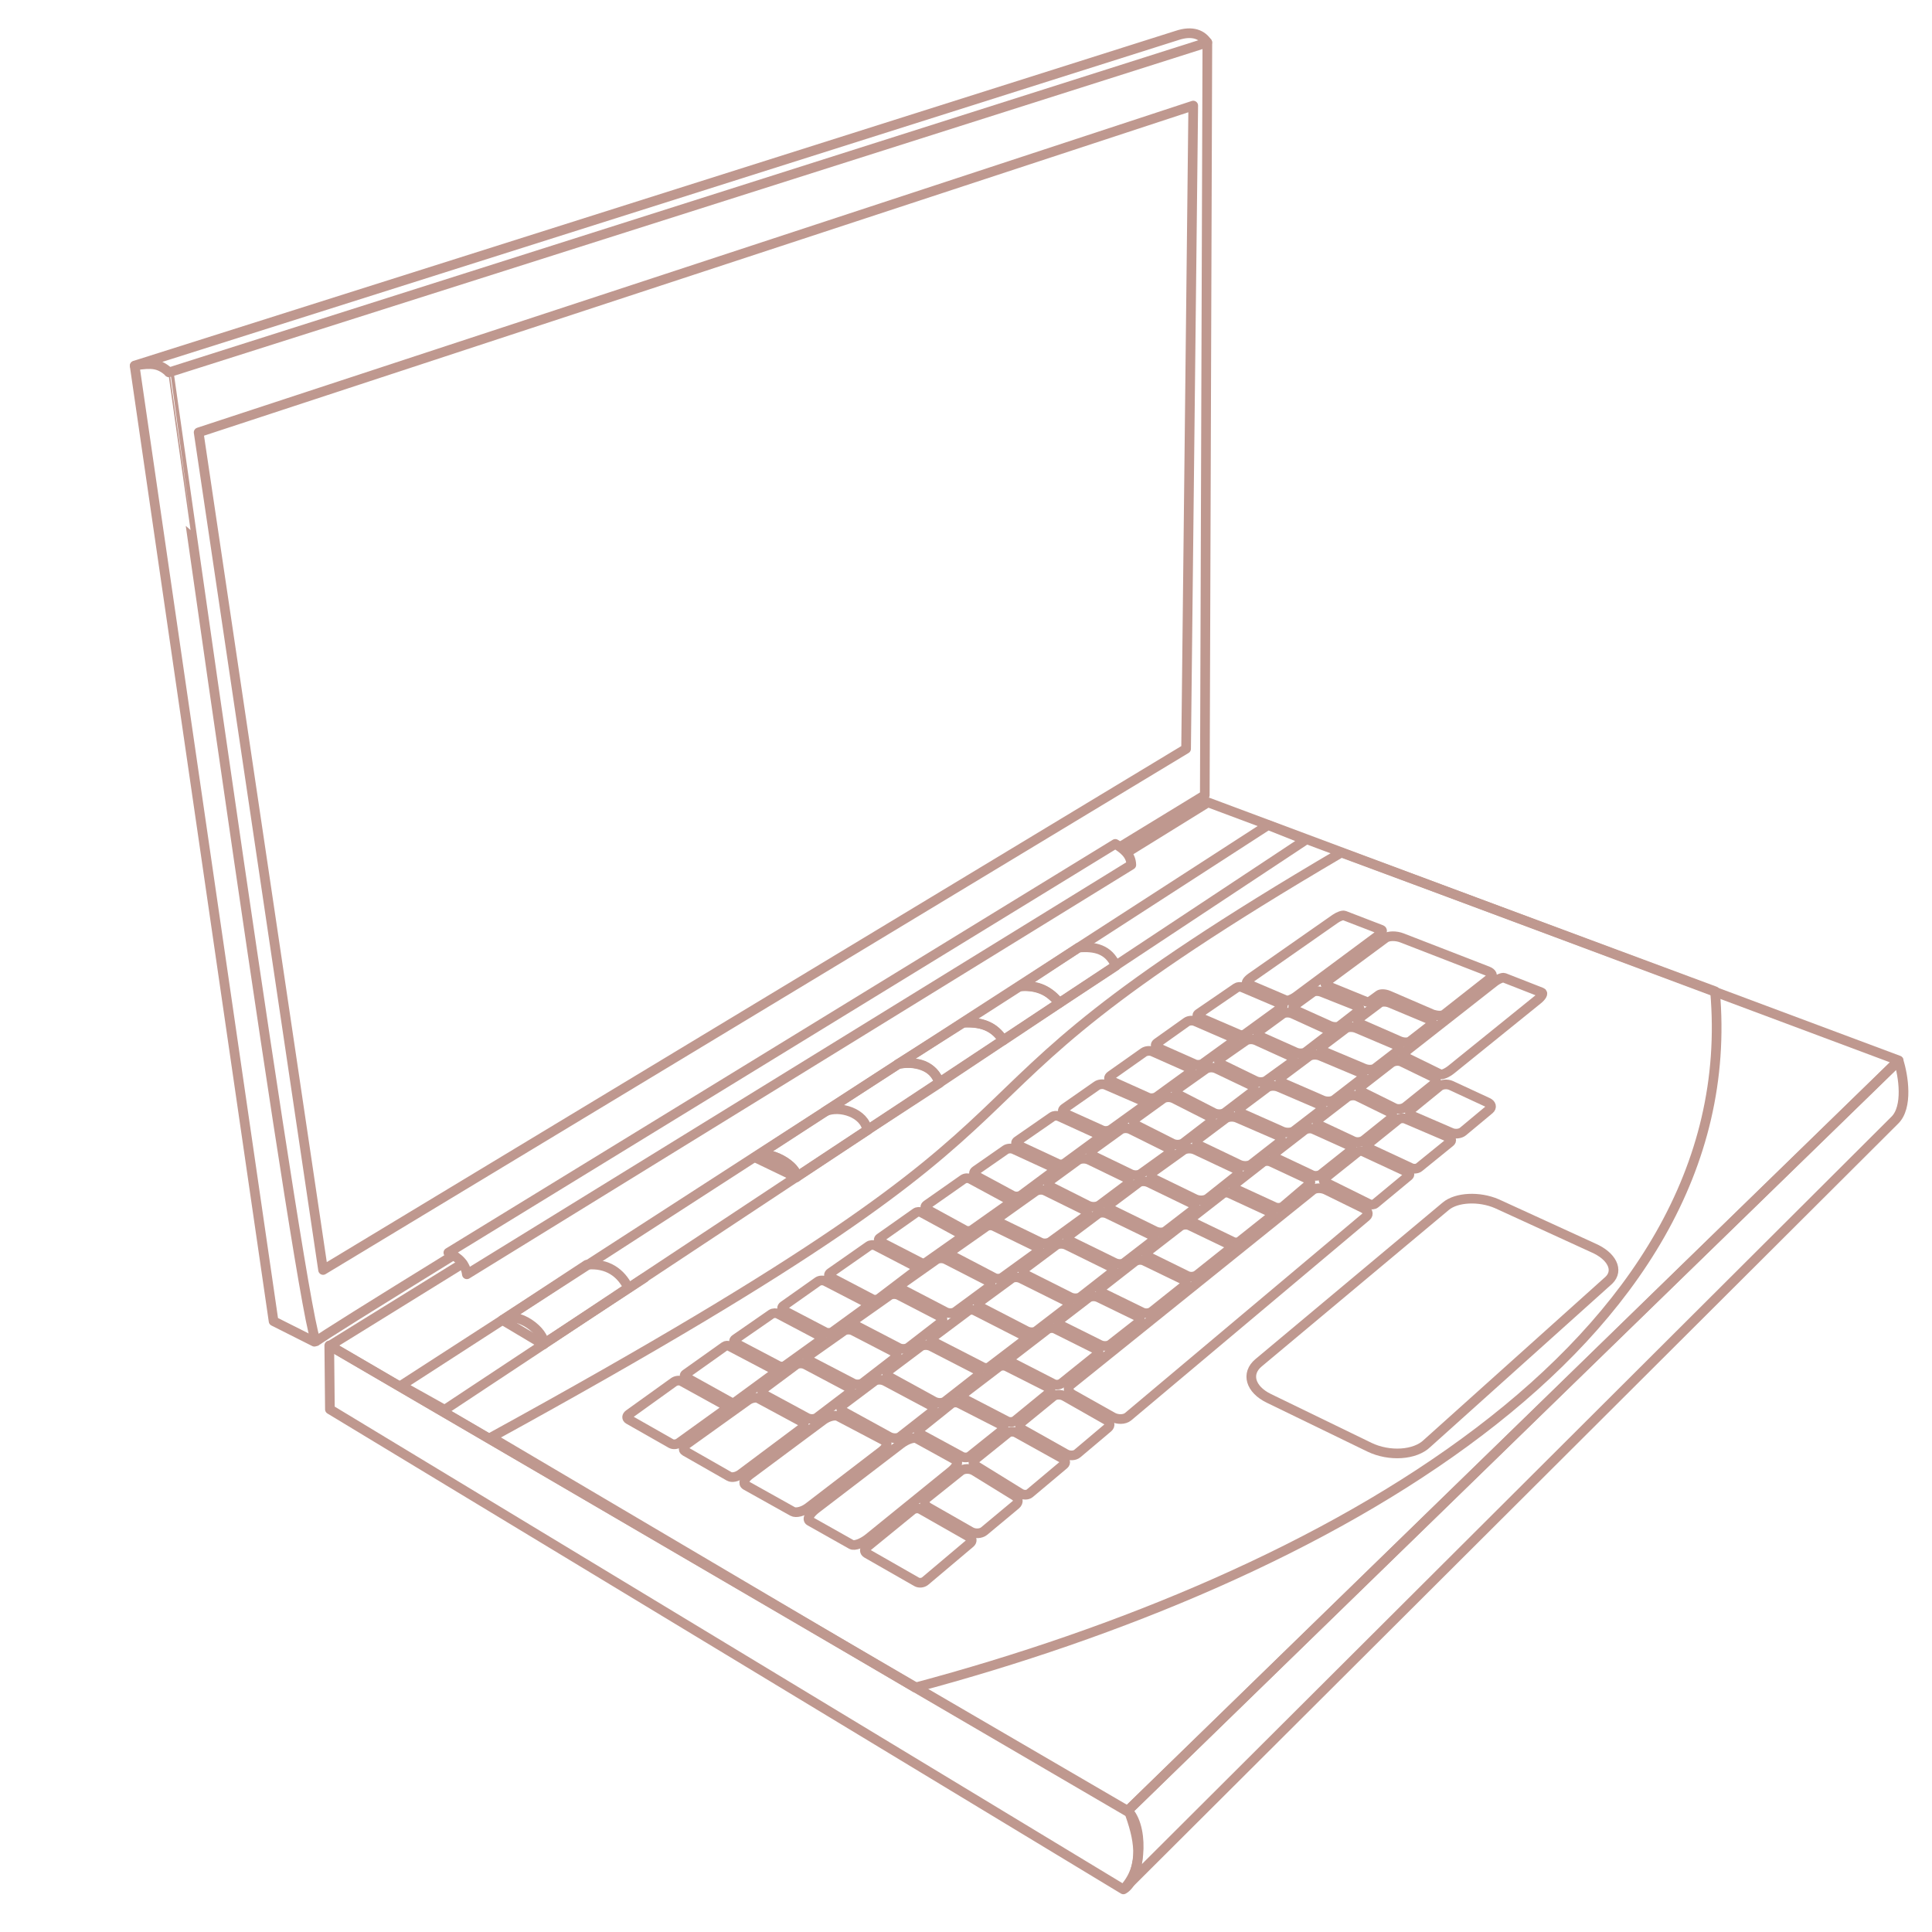 <?xml version="1.0" encoding="UTF-8" standalone="no"?>
<!-- Created with Inkscape (http://www.inkscape.org/) -->
<svg
    xmlns:inkscape="http://www.inkscape.org/namespaces/inkscape"
    xmlns:rdf="http://www.w3.org/1999/02/22-rdf-syntax-ns#"
    xmlns="http://www.w3.org/2000/svg"
    xmlns:cc="http://web.resource.org/cc/"
    xmlns:dc="http://purl.org/dc/elements/1.1/"
    xmlns:sodipodi="http://sodipodi.sourceforge.net/DTD/sodipodi-0.dtd"
    xmlns:svg="http://www.w3.org/2000/svg"
    xmlns:ns1="http://sozi.baierouge.fr"
    xmlns:xlink="http://www.w3.org/1999/xlink"
    id="svg2"
    sodipodi:docname="laptop-lineart.svg"
    inkscape:export-filename="C:\Documents and Settings\Mete  İslam\Desktop\MyLaptop.png"
    viewBox="0 0 400 400"
    sodipodi:version="0.32"
    inkscape:export-xdpi="98"
    version="1.0"
    inkscape:output_extension="org.inkscape.output.svg.inkscape"
    inkscape:export-ydpi="98"
    inkscape:version="0.45+devel"
    sodipodi:docbase="C:\Documents and Settings\Mete  İslam\Desktop"
  >
  <sodipodi:namedview
      id="base"
      inkscape:zoom="1.1575"
      height="400px"
      borderopacity="0.5"
      inkscape:current-layer="layer1"
      inkscape:cx="200"
      inkscape:cy="200"
      width="400px"
      inkscape:guide-bbox="true"
      showguides="true"
      bordercolor="#bf988f"
      inkscape:window-x="0"
      guidetolerance="10"
      objecttolerance="10"
      inkscape:window-y="0"
      inkscape:window-width="829"
      inkscape:pageopacity="0.0"
      inkscape:pageshadow="3"
      pagecolor="#ffffff"
      gridtolerance="10000"
      inkscape:document-units="px"
      inkscape:window-height="690"
  />
  <g
      id="layer1"
      inkscape:label="Layer 1"
      inkscape:groupmode="layer"
    >
    <path
        id="path2172"
        sodipodi:nodetypes="cccccc"
        style="stroke-width:2;;stroke-linejoin:round;stroke:#bf988f;stroke-linecap:round;fill:none"
        d="m95.759 261.61l-27.451 16.99 165.04 96.41 159.75-155.46-143-53.43-16.74 10.36"
    />
    <path
        id="path16273"
        sodipodi:nodetypes="cccccc"
        style="stroke-width:2;stroke-linejoin:round;stroke:#bf988f;stroke-linecap:round;fill:none"
        d="m277.7 176.51c-100.4 58.92-38.1 45.44-175.99 121.07l87.77 51.81c84.23-22.48 172.04-70.85 165.6-144.16l-59.51-22.11-17.87-6.61z"
    />
    <path
        id="path2174"
        sodipodi:nodetypes="ccccc"
        style="stroke-width:2;stroke-linejoin:round;stroke:#bf988f;stroke-linecap:round;fill:none"
        d="m68.172 278.57l0.131 13.22 164.28 99.39c3.25-1.75 4.65-12.08 1.05-16.18l-165.46-96.43z"
    />
    <path
        id="path2176"
        sodipodi:nodetypes="ccccc"
        style="stroke-width:2;stroke-linejoin:round;stroke:#bf988f;stroke-linecap:round;fill:none"
        d="m393.08 219.63c0.98 3.03 2.03 9.63-0.84 12.35l-159.4 158.94c4.22-4.83 2.92-10.44 0.79-16.18l159.45-155.11z"
    />
    <path
        id="path2178"
        sodipodi:nodetypes="ccccss"
        style="stroke-width:2;stroke-linejoin:round;stroke:#bf988f;stroke-linecap:round;fill:none"
        d="m232.03 175.26c10.77-6.57 17.41-10.63 17.41-10.63l0.53-155.84-215 68.309c0.004 0 28.459 202.73 30.567 200.57 0.513-0.53 11.687-7.5 28.297-17.75"
    />
    <path
        id="path2182"
        style="stroke-width:2;stroke-linejoin:round;stroke:#bf988f;stroke-linecap:round;fill:none"
        d="m34.858 76.922c-1.933-1.607-3.325-1.836-6.96-1.237l215.73-68.324c3.37-1.146 5.31-0.092 6.31 1.434"
        inkscape:export-ydpi="98"
        sodipodi:nodetypes="cccc"
        inkscape:export-xdpi="98"
    />
    <path
        id="path3155"
        sodipodi:nodetypes="ccccc"
        style="stroke-width:2;stroke-linejoin:round;stroke:#bf988f;stroke-linecap:round;fill:none"
        d="m41.128 89.516l205.92-67.659-1.48 133.18-178.68 107.9-25.762-173.42z"
    />
    <path
        id="path4130"
        sodipodi:nodetypes="ccccc"
        style="stroke-width:2;stroke-linejoin:round;stroke:#bf988f;stroke-linecap:round;fill:none"
        d="m270.3 173.9l-178.24 117.98-8.996-5.03 179.48-116.03 7.76 3.08z"
    />
    <path
        id="path5126"
        sodipodi:nodetypes="ccc"
        style="stroke-width:2;stroke-linejoin:round;stroke:#bf988f;stroke-linecap:round;fill:none"
        d="m113.88 277.35l19.54-12.78-19.54 12.78z"
    />
    <path
        id="rect2179"
        sodipodi:nodetypes="cccccccccc"
        style="stroke-width:2;stroke-linejoin:round;stroke:#bf988f;stroke-linecap:round;fill:none"
        d="m260.56 282.16l38.78-32.43c2.23-1.86 6.91-2.09 10.55-0.52 0 0 19.96 9.14 19.96 9.14 3.87 1.67 5.35 4.65 3.27 6.69l-37.64 33.79c-2.48 2.44-7.84 2.79-11.97 0.79l-20.8-10.1c-3.85-1.87-4.79-5.15-2.15-7.36"
    />
    <path
        id="path5322"
        sodipodi:nodetypes="ccc"
        style="stroke-width:2;stroke-linejoin:round;stroke:#bf988f;stroke-linecap:round;fill:none"
        d="m156.31 239.62c2.54-1.95 8.94 1.78 8.57 4.12l-8.57-4.12z"
    />
    <path
        id="path6299"
        sodipodi:nodetypes="ccccc"
        style="stroke-width:2;stroke-linejoin:round;stroke:#bf988f;stroke-linecap:round;fill:none"
        d="m112.55 278.27l17.52-11.66c-1.47-3-4.21-5.16-8.6-4.76l-17.42 11.44c3.03-2.08 8.94 2.52 8.5 4.98z"
    />
    <path
        id="path4349"
        sodipodi:nodetypes="cc"
        style="stroke-width:2;stroke-linejoin:round;stroke:#bf988f;stroke-linecap:round;fill:none"
        d="m112.52 278.36l-8.49-5.06"
    />
    <path
        id="path8239"
        sodipodi:nodetypes="cccc"
        style="stroke-width:2;stroke-linejoin:round;stroke:#bf988f;stroke-linecap:round;fill:none"
        d="m171.42 229.79l-15.15 9.84c2.68-2.12 9.3 2.13 8.57 4.12l14.8-9.78"
    />
    <path
        id="path8241"
        sodipodi:nodetypes="ccccc"
        style="stroke-width:2;stroke-linejoin:round;stroke:#bf988f;stroke-linecap:round;fill:none"
        d="m179.54 233.99l14.96-9.75c-1.03-2.91-3.53-4.8-8.53-3.95l-15.12 9.82c3.03-1.33 8.2 0.34 8.69 3.88z"
    />
    <path
        id="path8243"
        sodipodi:nodetypes="ccccc"
        style="stroke-width:2;stroke-linejoin:round;stroke:#bf988f;stroke-linecap:round;fill:none"
        d="m194.44 224.23l13.26-8.83c-1.73-2.69-3.9-3.81-8.24-3.67l-13.56 8.58c3.2-0.75 7.73 0.35 8.54 3.92z"
    />
    <path
        id="path8245"
        sodipodi:nodetypes="ccccc"
        style="stroke-width:2;stroke-linejoin:round;stroke:#bf988f;stroke-linecap:round;fill:none"
        d="m207.75 215.39l11.59-7.72c-2-2.5-4.29-3.56-8.06-3.55l-11.87 7.62c3.33-0.3 6.4 0.66 8.34 3.65z"
    />
    <path
        id="path8247"
        sodipodi:nodetypes="ccccc"
        style="stroke-width:2;stroke-linejoin:round;stroke:#bf988f;stroke-linecap:round;fill:none"
        d="m219.3 207.7l11.73-7.73c-1.48-3.46-4.4-4.07-7.73-3.78l-12.26 8.07c2.97-0.33 5.63 0.16 8.26 3.44z"
    />
    <path
        id="rect2202"
        sodipodi:nodetypes="cccccccccc"
        style="stroke-width:2;stroke-linejoin:round;stroke:#bf988f;stroke-linecap:round;fill:none"
        d="m221.69 286.68l50.09-40.3c0.61-0.48 1.85-0.49 2.79-0.02l7.66 3.76c0.95 0.48 1.25 1.25 0.66 1.74l-49.34 41.46c-0.74 0.61-2.16 0.64-3.18 0.07l-8.22-4.62c-1.01-0.56-1.21-1.49-0.46-2.09"
    />
    <path
        id="rect3291"
        style="stroke-width:2;stroke-linejoin:round;stroke:#bf988f;stroke-linecap:round;fill:none"
        d="m302.88 234.28l5.5-4.58c0.55-0.46 0.39-1.1-0.35-1.44l-7.59-3.52c-0.78-0.36-1.88-0.28-2.45 0.19l-5.77 4.7c-0.59 0.48-0.4 1.14 0.41 1.49l7.86 3.4c0.77 0.33 1.83 0.22 2.39-0.24"
    />
    <path
        id="rect3293"
        style="stroke-width:2;stroke-linejoin:round;stroke:#bf988f;stroke-linecap:round;fill:none"
        d="m235.37 272.48l-7.95-3.86c-0.68-0.33-1.63-0.29-2.13 0.1l-5.79 4.45c-0.5 0.39-0.36 0.98 0.32 1.32l7.93 3.95c0.7 0.34 1.67 0.3 2.18-0.1l5.8-4.54c0.5-0.39 0.34-0.98-0.36-1.32"
    />
    <path
        id="rect3299"
        style="stroke-width:2;stroke-linejoin:round;stroke:#bf988f;stroke-linecap:round;fill:none"
        d="m247.44 211.44l7.6 3.29c0.55 0.23 0.65 0.68 0.21 0.99l-6.16 4.45c-0.44 0.32-1.24 0.38-1.79 0.14l-7.58-3.37c-0.53-0.24-0.61-0.68-0.17-0.99l6.13-4.36c0.44-0.31 1.22-0.38 1.76-0.15"
    />
    <path
        id="rect3301"
        style="stroke-width:2;stroke-linejoin:round;stroke:#bf988f;stroke-linecap:round;fill:none"
        d="m211.39 264.69l9.31 4.63c0.67 0.34 0.85 0.89 0.4 1.24l-6.5 4.99c-0.47 0.37-1.4 0.37-2.08 0.02l-9.33-4.83c-0.65-0.34-0.79-0.89-0.32-1.24l6.52-4.79c0.46-0.34 1.35-0.35 2-0.02"
    />
    <path
        id="rect3305"
        style="stroke-width:2;stroke-linejoin:round;stroke:#bf988f;stroke-linecap:round;fill:none"
        d="m190.8 251.04l8.2 4.46c0.34 0.19 0.36 0.51 0.05 0.73l-7.26 5.11c-0.31 0.22-0.83 0.25-1.18 0.07l-8.39-4.32c-0.36-0.19-0.4-0.52-0.09-0.74l7.46-5.26c0.31-0.23 0.85-0.25 1.21-0.05"
    />
    <path
        id="rect3309"
        style="stroke-width:2;stroke-linejoin:round;stroke:#bf988f;stroke-linecap:round;fill:none"
        d="m200.87 319.48l-9.31 7.85c-0.47 0.4-1.26 0.48-1.78 0.18l-10.32-5.9c-0.51-0.29-0.54-0.85-0.06-1.24l9.47-7.73c0.47-0.38 1.25-0.45 1.75-0.16l10.16 5.78c0.5 0.29 0.55 0.83 0.09 1.22"
    />
    <path
        id="rect3311"
        style="stroke-width:2;stroke-linejoin:round;stroke:#bf988f;stroke-linecap:round;fill:none"
        d="m227.03 279.38l-8.56-4.27c-0.49-0.24-1.24-0.18-1.67 0.15l-7.45 5.74c-0.45 0.34-0.4 0.83 0.1 1.08l8.65 4.44c0.52 0.27 1.29 0.19 1.73-0.16l7.36-5.91c0.42-0.34 0.35-0.82-0.16-1.07"
    />
    <path
        id="rect3313"
        style="stroke-width:2;stroke-linejoin:round;stroke:#bf988f;stroke-linecap:round;fill:none"
        d="m200.88 244.07l7.94 4.29c0.42 0.22 0.44 0.63 0.05 0.91l-7.57 5.35c-0.4 0.28-1.06 0.32-1.48 0.1l-7.93-4.34c-0.42-0.23-0.43-0.63-0.03-0.91l7.56-5.3c0.39-0.28 1.04-0.32 1.46-0.1"
    />
    <path
        id="rect3317"
        style="stroke-width:2;stroke-linejoin:round;stroke:#bf988f;stroke-linecap:round;fill:none"
        d="m168.98 312.35l17.54-13.42c1.23-0.94 2.69-1.43 3.29-1.1l8.13 4.48c0.61 0.33 0.14 1.37-1.05 2.33l-17.04 13.82c-1.34 1.08-2.94 1.67-3.58 1.31l-8.63-4.86c-0.64-0.36-0.04-1.5 1.34-2.56"
    />
    <path
        id="rect3319"
        style="stroke-width:2;stroke-linejoin:round;stroke:#bf988f;stroke-linecap:round;fill:none"
        d="m192.51 290.87l-9.24-4.92c-0.72-0.39-1.73-0.39-2.24 0l-6.59 4.95c-0.54 0.4-0.38 1.05 0.35 1.45l9.29 5.1c0.76 0.41 1.79 0.41 2.32-0.01l6.54-5.12c0.51-0.4 0.32-1.05-0.43-1.45"
    />
    <path
        id="rect3321"
        style="stroke-width:2;stroke-linejoin:round;stroke:#bf988f;stroke-linecap:round;fill:none"
        d="m185.14 279.9l-8.51-4.4c-0.6-0.31-1.48-0.29-1.97 0.06l-7.07 4.99c-0.53 0.37-0.44 0.94 0.18 1.26l8.84 4.6c0.63 0.33 1.55 0.28 2.05-0.1l6.74-5.2c0.46-0.36 0.35-0.9-0.26-1.21"
    />
    <path
        id="rect3323"
        style="stroke-width:2;stroke-linejoin:round;stroke:#bf988f;stroke-linecap:round;fill:none"
        d="m161.12 272.03l8.68 4.58c0.42 0.22 0.47 0.6 0.12 0.86l-7.32 5.25c-0.36 0.26-1 0.29-1.43 0.06l-8.84-4.65c-0.43-0.23-0.48-0.62-0.11-0.87l7.49-5.19c0.36-0.24 0.99-0.26 1.41-0.04"
    />
    <path
        id="rect3325"
        style="stroke-width:2;stroke-linejoin:round;stroke:#bf988f;stroke-linecap:round;fill:none"
        d="m220.29 303.22l-7.1 5.96c-0.45 0.38-1.3 0.38-1.91 0.01l-9.27-5.73c-0.55-0.34-0.64-0.89-0.21-1.24l6.86-5.53c0.42-0.34 1.21-0.36 1.77-0.05l9.52 5.29c0.62 0.34 0.78 0.92 0.34 1.29"
    />
    <path
        id="rect3327"
        style="stroke-width:2;stroke-linejoin:round;stroke:#bf988f;stroke-linecap:round;fill:none"
        d="m250.18 231.05l-7.15-3.62c-0.72-0.37-1.74-0.34-2.3 0.06l-5.67 4.1c-0.58 0.42-0.45 1.06 0.29 1.43l7.36 3.72c0.74 0.37 1.78 0.32 2.34-0.11l5.46-4.19c0.53-0.41 0.39-1.03-0.33-1.39"
    />
    <path
        id="rect3329"
        style="stroke-width:2;stroke-linejoin:round;stroke:#bf988f;stroke-linecap:round;fill:none"
        d="m241.74 237.62l-7.64-3.79c-0.67-0.34-1.63-0.31-2.14 0.06l-5.84 4.23c-0.51 0.37-0.37 0.93 0.31 1.25l7.7 3.72c0.66 0.31 1.59 0.28 2.1-0.08l5.78-4.15c0.51-0.36 0.38-0.92-0.27-1.24"
    />
    <path
        id="rect3331"
        style="stroke-width:2;stroke-linejoin:round;stroke:#bf988f;stroke-linecap:round;fill:none"
        d="m291.07 231.67l8.87 3.79c0.55 0.24 0.69 0.68 0.3 1l-6.45 5.23c-0.39 0.32-1.14 0.37-1.68 0.11l-8.62-4.02c-0.5-0.23-0.6-0.67-0.23-0.97l6.2-5c0.38-0.3 1.09-0.37 1.61-0.14"
    />
    <path
        id="rect3333"
        style="stroke-width:2;stroke-linejoin:round;stroke:#bf988f;stroke-linecap:round;fill:none"
        d="m214.66 258.18l-8.87-4.32c-0.49-0.24-1.21-0.2-1.61 0.08l-7.2 5.06c-0.41 0.29-0.36 0.73 0.12 0.98l8.73 4.57c0.52 0.27 1.27 0.24 1.69-0.06l7.34-5.31c0.41-0.3 0.32-0.75-0.2-1"
    />
    <path
        id="rect3335"
        style="stroke-width:2;stroke-linejoin:round;stroke:#bf988f;stroke-linecap:round;fill:none"
        d="m238.62 217.71l7.58 3.36c0.55 0.24 0.61 0.71 0.13 1.06l-6.77 4.91c-0.49 0.35-1.33 0.44-1.88 0.19l-7.65-3.44c-0.54-0.24-0.58-0.72-0.09-1.07l6.84-4.83c0.48-0.34 1.3-0.42 1.84-0.18"
    />
    <path
        id="rect3337"
        style="stroke-width:2;stroke-linejoin:round;stroke:#bf988f;stroke-linecap:round;fill:none"
        d="m228.92 224.61l7.7 3.34c0.56 0.24 0.63 0.71 0.16 1.05l-6.71 4.83c-0.49 0.35-1.33 0.43-1.89 0.18l-7.71-3.48c-0.55-0.25-0.59-0.72-0.1-1.06l6.72-4.69c0.47-0.33 1.29-0.4 1.83-0.17"
    />
    <path
        id="rect3339"
        style="stroke-width:2;stroke-linejoin:round;stroke:#bf988f;stroke-linecap:round;fill:none"
        d="m257.15 204.4l8.18 3.48c0.34 0.15 0.38 0.45 0.07 0.68l-7.56 5.49c-0.33 0.25-0.89 0.31-1.25 0.16l-8.42-3.63c-0.36-0.16-0.37-0.47-0.03-0.7l7.81-5.35c0.32-0.22 0.85-0.27 1.2-0.13"
    />
    <path
        id="rect3341"
        style="stroke-width:2;stroke-linejoin:round;stroke:#bf988f;stroke-linecap:round;fill:none"
        d="m201.85 271.35l10.15 5.18c0.45 0.23 0.56 0.61 0.23 0.86l-7.38 5.62c-0.33 0.25-0.96 0.27-1.41 0.03l-10.2-5.24c-0.45-0.23-0.55-0.62-0.21-0.86l7.42-5.56c0.33-0.25 0.95-0.26 1.4-0.03"
    />
    <path
        id="rect3343"
        style="stroke-width:2;stroke-linejoin:round;stroke:#bf988f;stroke-linecap:round;fill:none"
        d="m219.22 231.11l8.2 3.74c0.42 0.18 0.47 0.54 0.13 0.79l-7.1 5.2c-0.36 0.26-0.99 0.32-1.41 0.12l-8.36-3.9c-0.41-0.2-0.44-0.56-0.07-0.82l7.24-5.02c0.35-0.24 0.96-0.29 1.37-0.11"
    />
    <path
        id="rect3345"
        style="stroke-width:2;stroke-linejoin:round;stroke:#bf988f;stroke-linecap:round;fill:none"
        d="m166.11 294.41l-9.07-4.89c-0.52-0.28-1.52-0.09-2.23 0.42 0 0-12.55 8.99-12.55 8.99-0.76 0.55-0.95 1.23-0.42 1.53l9.13 5.21c0.55 0.32 1.59 0.11 2.35-0.45l12.48-9.33c0.72-0.53 0.85-1.19 0.31-1.48"
    />
    <path
        id="rect3349"
        style="stroke-width:2;stroke-linejoin:round;stroke:#bf988f;stroke-linecap:round;fill:none"
        d="m151.01 278.7l9.36 4.92c0.31 0.16 0.35 0.45 0.09 0.63l-8.18 5.99c-0.27 0.2-0.73 0.22-1.04 0.05l-9.27-5.15c-0.29-0.17-0.31-0.45-0.04-0.63l8.09-5.75c0.26-0.19 0.7-0.21 0.99-0.06"
    />
    <path
        id="rect3351"
        style="stroke-width:2;stroke-linejoin:round;stroke:#bf988f;stroke-linecap:round;fill:none"
        d="m175.52 287.15l-8.72-4.62c-0.64-0.34-1.55-0.32-2.04 0.05l-6.66 4.96c-0.5 0.37-0.38 0.94 0.26 1.29l8.71 4.71c0.66 0.35 1.58 0.33 2.08-0.04l6.67-5.06c0.49-0.37 0.36-0.95-0.3-1.29"
    />
    <path
        id="rect3353"
        style="stroke-width:2;stroke-linejoin:round;stroke:#bf988f;stroke-linecap:round;fill:none"
        d="m201.97 283.46l-9.18-4.72c-0.71-0.36-1.7-0.34-2.22 0.05l-6.59 4.95c-0.53 0.4-0.4 1.03 0.3 1.42l9.09 4.99c0.75 0.41 1.79 0.41 2.34-0.02l6.68-5.22c0.53-0.42 0.34-1.06-0.42-1.45"
    />
    <path
        id="rect3355"
        style="stroke-width:2;stroke-linejoin:round;stroke:#bf988f;stroke-linecap:round;fill:none"
        d="m183.21 298.32l-9.65-5.08c-0.68-0.36-2.08-0.01-3.14 0.78l-15.22 11.32c-1.11 0.83-1.46 1.8-0.78 2.18l9.68 5.41c0.7 0.39 2.16 0.02 3.27-0.83l15.19-11.65c1.06-0.81 1.35-1.76 0.65-2.13"
    />
    <path
        id="rect3357"
        style="stroke-width:2;stroke-linejoin:round;stroke:#bf988f;stroke-linecap:round;fill:none"
        d="m181.25 257.89l8.28 4.3c0.4 0.21 0.44 0.6 0.09 0.87l-7.6 5.77c-0.38 0.29-1.03 0.35-1.45 0.13l-8.63-4.52c-0.42-0.22-0.43-0.62-0.03-0.9l7.95-5.56c0.37-0.26 0.99-0.3 1.39-0.09"
    />
    <path
        id="rect3359"
        style="stroke-width:2;stroke-linejoin:round;stroke:#bf988f;stroke-linecap:round;fill:none"
        d="m207.3 294.98l-8.71-4.44c-0.53-0.27-1.28-0.22-1.68 0.1l-6.5 5.21c-0.41 0.33-0.32 0.81 0.19 1.09l8.48 4.61c0.55 0.29 1.32 0.26 1.74-0.07l6.73-5.38c0.42-0.33 0.31-0.84-0.25-1.12"
    />
    <path
        id="rect3361"
        style="stroke-width:2;stroke-linejoin:round;stroke:#bf988f;stroke-linecap:round;fill:none"
        d="m210.32 311.53l-6.57 5.47c-0.67 0.55-1.89 0.61-2.74 0.13l-8.77-5.01c-0.9-0.52-1.07-1.4-0.36-1.97l7-5.6c0.69-0.55 1.94-0.57 2.81-0.04l8.34 5.14c0.81 0.5 0.94 1.34 0.29 1.88"
    />
    <path
        id="rect3363"
        style="stroke-width:2;stroke-linejoin:round;stroke:#bf988f;stroke-linecap:round;fill:none"
        d="m229.41 295.58l-6.37 5.37c-0.56 0.47-1.62 0.5-2.38 0.07l-8.8-4.95c-0.76-0.44-0.92-1.16-0.35-1.63l6.51-5.32c0.56-0.46 1.62-0.48 2.38-0.05l8.64 4.91c0.75 0.43 0.92 1.14 0.37 1.6"
    />
    <path
        id="rect3365"
        style="stroke-width:2;stroke-linejoin:round;stroke:#bf988f;stroke-linecap:round;fill:none"
        d="m217.05 287.26l-8.62-4.35c-0.51-0.26-1.27-0.21-1.69 0.11l-7.23 5.52c-0.45 0.34-0.39 0.84 0.14 1.11l8.82 4.58c0.54 0.28 1.33 0.22 1.77-0.14l7.02-5.74c0.41-0.34 0.32-0.82-0.21-1.09"
    />
    <path
        id="rect3367"
        style="stroke-width:2;stroke-linejoin:round;stroke:#bf988f;stroke-linecap:round;fill:none"
        d="m170.91 265.27l8.42 4.35c0.48 0.25 0.55 0.68 0.15 0.97l-7.06 5.13c-0.41 0.29-1.13 0.32-1.61 0.07l-8.49-4.44c-0.48-0.25-0.54-0.69-0.12-0.98l7.12-5.03c0.4-0.29 1.11-0.32 1.59-0.07"
    />
    <path
        id="rect3369"
        style="stroke-width:2;stroke-linejoin:round;stroke:#bf988f;stroke-linecap:round;fill:none"
        d="m204.55 265.21l-8.72-4.47c-0.61-0.31-1.51-0.29-2.01 0.06l-7.08 5c-0.51 0.36-0.42 0.92 0.21 1.24l8.83 4.6c0.64 0.33 1.56 0.3 2.06-0.07l6.97-5.13c0.48-0.36 0.37-0.91-0.26-1.23"
    />
    <path
        id="rect3371"
        style="stroke-width:2;stroke-linejoin:round;stroke:#bf988f;stroke-linecap:round;fill:none"
        d="m194.6 272.55l-8.51-4.4c-0.6-0.31-1.48-0.29-1.97 0.06l-7.07 4.99c-0.53 0.37-0.44 0.93 0.18 1.26l8.84 4.6c0.64 0.33 1.55 0.28 2.05-0.1l6.74-5.2c0.47-0.36 0.35-0.9-0.26-1.21"
    />
    <path
        id="rect3373"
        style="stroke-width:2;stroke-linejoin:round;stroke:#bf988f;stroke-linecap:round;fill:none"
        d="m284.73 249.18l6.91-5.72c0.29-0.24 0.2-0.58-0.2-0.77l-9.16-4.26c-0.37-0.18-0.91-0.14-1.2 0.09l-6.86 5.48c-0.3 0.24-0.23 0.58 0.14 0.76l9.12 4.52c0.39 0.19 0.95 0.15 1.25-0.1"
    />
    <path
        id="rect3375"
        style="stroke-width:2;stroke-linejoin:round;stroke:#bf988f;stroke-linecap:round;fill:none"
        d="m266.26 207.11l-8.04-3.43c-0.35-0.15 0.04-0.74 0.87-1.32l17.37-12.14c0.71-0.49 1.55-0.79 1.88-0.66l7.66 2.95c0.35 0.14 0.07 0.66-0.63 1.18l-16.99 12.61c-0.81 0.6-1.76 0.96-2.12 0.81"
    />
    <path
        id="rect3377"
        style="stroke-width:2;stroke-linejoin:round;stroke:#bf988f;stroke-linecap:round;fill:none"
        d="m150.05 290.89l-8.91-4.91c-0.44-0.25-1.16-0.17-1.63 0.16l-9.31 6.69c-0.46 0.33-0.49 0.8-0.05 1.05l8.79 5c0.45 0.25 1.18 0.18 1.65-0.16l9.42-6.78c0.47-0.33 0.49-0.8 0.04-1.05"
    />
    <path
        id="rect3379"
        sodipodi:nodetypes="cccccssssccccc"
        style="stroke-width:2;stroke-linejoin:round;stroke:#bf988f;stroke-linecap:round;fill:none"
        d="m308.02 201.07l-17.77-6.89c-1.21-0.47-2.76-0.46-3.44 0.05l-11.88 8.78c-0.72 0.52-0.86 0.98 0.52 1.36l6.76 2.76c1.09 0.45 1.09 0.47 2.04-0.22l1.26-0.92c0.28-0.2 1.11-0.28 2 0.1l9.15 3.95c1.01 0.28 1.88 0.36 2.45-0.08l9.53-7.49c0.54-0.43 0.28-1.05-0.62-1.4"
    />
    <path
        id="rect3381"
        style="stroke-width:2;stroke-linejoin:round;stroke:#bf988f;stroke-linecap:round;fill:none"
        d="m263 250.95l-8.48-3.91c-0.43-0.2-1.05-0.15-1.39 0.11l-6.45 5.02c-0.34 0.27-0.27 0.65 0.16 0.86l8.41 4.06c0.46 0.22 1.1 0.18 1.44-0.1l6.52-5.18c0.34-0.27 0.24-0.65-0.21-0.86"
    />
    <path
        id="rect3385"
        style="stroke-width:2;stroke-linejoin:round;stroke:#bf988f;stroke-linecap:round;fill:none"
        d="m224.64 250.58l-8.23-4.05c-0.61-0.31-1.54-0.24-2.08 0.15l-7.38 5.26c-0.55 0.39-0.49 0.95 0.13 1.25l8.37 4.06c0.61 0.3 1.54 0.22 2.08-0.17l7.24-5.26c0.53-0.39 0.47-0.94-0.13-1.24"
    />
    <path
        id="rect3387"
        style="stroke-width:2;stroke-linejoin:round;stroke:#bf988f;stroke-linecap:round;fill:none"
        d="m220.8 257.76l8.95 4.4c0.73 0.36 0.91 0.96 0.41 1.35l-6.37 4.97c-0.52 0.4-1.52 0.43-2.25 0.06l-9.03-4.54c-0.72-0.36-0.87-0.96-0.34-1.36l6.44-4.82c0.5-0.38 1.48-0.4 2.19-0.06"
    />
    <path
        id="rect3389"
        style="stroke-width:2;stroke-linejoin:round;stroke:#bf988f;stroke-linecap:round;fill:none"
        d="m209.9 237.94l7.79 3.58c0.6 0.27 0.72 0.76 0.27 1.1l-6.48 4.81c-0.47 0.35-1.33 0.39-1.9 0.08l-7.54-4.07c-0.5-0.27-0.53-0.75-0.07-1.06l6.22-4.33c0.43-0.3 1.19-0.35 1.71-0.11"
    />
    <path
        id="rect3391"
        style="stroke-width:2;stroke-linejoin:round;stroke:#bf988f;stroke-linecap:round;fill:none"
        d="m300.49 221.42l17.88-14.45c0.84-0.67 1.19-1.33 0.81-1.49l-7.74-3.03c-0.36-0.14-1.32 0.26-2.14 0.91l-17.61 13.81c-0.89 0.7-1.33 1.4-0.97 1.58l7.46 3.66c0.37 0.18 1.41-0.26 2.31-0.99"
    />
    <path
        id="path13125"
        style="stroke-width:2;stroke-linejoin:round;stroke:#bf988f;stroke-linecap:round;fill:none"
        d="m258.97 224.64l-7.14-3.4c-0.69-0.33-1.68-0.29-2.23 0.1l-5.65 4.01c-0.58 0.41-0.5 1.03 0.2 1.39l7.16 3.68c0.74 0.38 1.81 0.34 2.39-0.11l5.62-4.28c0.55-0.42 0.39-1.04-0.35-1.39"
    />
    <path
        id="path13127"
        style="stroke-width:2;stroke-linejoin:round;stroke:#bf988f;stroke-linecap:round;fill:none"
        d="m245.03 264.96l-8.13-3.93c-0.6-0.29-1.48-0.21-1.98 0.17l-6.76 5.28c-0.51 0.39-0.43 0.94 0.17 1.24l8.18 4c0.61 0.29 1.51 0.21 2.01-0.19l6.71-5.34c0.5-0.39 0.41-0.94-0.2-1.23"
    />
    <path
        id="path13129"
        style="stroke-width:2;stroke-linejoin:round;stroke:#bf988f;stroke-linecap:round;fill:none"
        d="m241.34 254.89l5.84-4.5c0.46-0.36 0.26-0.92-0.46-1.27l-8.87-4.29c-0.71-0.34-1.65-0.34-2.12 0.01l-5.89 4.42c-0.47 0.36-0.28 0.92 0.42 1.27l8.93 4.38c0.72 0.35 1.68 0.34 2.15-0.02"
    />
    <path
        id="path13131"
        style="stroke-width:2;stroke-linejoin:round;stroke:#bf988f;stroke-linecap:round;fill:none"
        d="m250.1 248.11l5.94-4.71c0.57-0.46 0.37-1.13-0.45-1.52l-8.12-3.82c-0.8-0.38-1.93-0.34-2.53 0.09l-6.21 4.46c-0.64 0.46-0.5 1.16 0.33 1.56l8.38 4.08c0.85 0.41 2.04 0.35 2.66-0.14"
    />
    <path
        id="path13133"
        style="stroke-width:2;stroke-linejoin:round;stroke:#bf988f;stroke-linecap:round;fill:none"
        d="m270.78 244.1l-7.61-3.55c-0.57-0.26-1.36-0.22-1.77 0.1l-5.73 4.48c-0.44 0.35-0.31 0.84 0.28 1.11l7.94 3.66c0.58 0.27 1.39 0.2 1.8-0.15l5.4-4.59c0.39-0.32 0.25-0.8-0.31-1.06"
    />
    <path
        id="path13135"
        style="stroke-width:2;stroke-linejoin:round;stroke:#bf988f;stroke-linecap:round;fill:none"
        d="m279.36 237.13l-7.41-3.34c-0.58-0.26-1.43-0.17-1.9 0.19l-5.99 4.64c-0.49 0.38-0.42 0.9 0.16 1.17l7.38 3.49c0.6 0.29 1.48 0.2 1.96-0.18l6.03-4.79c0.48-0.38 0.38-0.91-0.23-1.18"
    />
    <path
        id="path14377"
        style="stroke-width:2;stroke-linejoin:round;stroke:#bf988f;stroke-linecap:round;fill:none"
        d="m259.14 241.02l5.8-4.52c0.58-0.44 0.34-1.11-0.53-1.48l-8.27-3.58c-0.79-0.34-1.87-0.28-2.43 0.14l-5.62 4.22c-0.57 0.42-0.41 1.06 0.37 1.44l8.08 3.87c0.85 0.41 2.01 0.37 2.6-0.09"
    />
    <path
        id="path14379"
        style="stroke-width:2;stroke-linejoin:round;stroke:#bf988f;stroke-linecap:round;fill:none"
        d="m232.79 261.44l5.94-4.58c0.43-0.34 0.24-0.87-0.43-1.19l-9.02-4.37c-0.67-0.32-1.56-0.31-1.99 0.02l-5.99 4.49c-0.45 0.33-0.28 0.86 0.39 1.19l9.08 4.45c0.68 0.34 1.58 0.33 2.02-0.01"
    />
    <path
        id="path14381"
        style="stroke-width:2;stroke-linejoin:round;stroke:#bf988f;stroke-linecap:round;fill:none"
        d="m254.17 257.49l-7.84-3.76c-0.62-0.3-1.54-0.21-2.05 0.19l-6.53 5.06c-0.52 0.41-0.45 0.98 0.17 1.29l7.86 3.87c0.63 0.31 1.57 0.23 2.1-0.19l6.51-5.18c0.51-0.41 0.42-0.98-0.22-1.28"
    />
    <path
        id="path14383"
        style="stroke-width:2;stroke-linejoin:round;stroke:#bf988f;stroke-linecap:round;fill:none"
        d="m233.04 243.79l-7.55-3.65c-0.75-0.36-1.8-0.32-2.36 0.09l-5.68 4.15c-0.58 0.42-0.45 1.05 0.29 1.43l7.5 3.78c0.77 0.38 1.85 0.35 2.43-0.08l5.73-4.28c0.57-0.42 0.41-1.06-0.36-1.44"
    />
    <path
        id="path14385"
        style="stroke-width:2;stroke-linejoin:round;stroke:#bf988f;stroke-linecap:round;fill:none"
        d="m282.03 224.71l5.95-4.63c0.59-0.45 1.58-0.57 2.23-0.25l6.56 3.18c0.66 0.32 0.72 0.95 0.14 1.42l-5.89 4.72c-0.6 0.48-1.62 0.6-2.29 0.27l-6.61-3.28c-0.65-0.32-0.69-0.96-0.09-1.43"
    />
    <path
        id="path20314"
        style="stroke-width:2;stroke-linejoin:round;stroke:#bf988f;stroke-linecap:round;fill:none"
        d="m274.59 213.05l-6.96-3.17c-0.7-0.32-1.65-0.29-2.12 0.05l-4.81 3.52c-0.49 0.36-0.31 0.91 0.41 1.23l7.14 3.19c0.71 0.31 1.66 0.28 2.13-0.08l4.63-3.55c0.46-0.35 0.27-0.88-0.42-1.19"
    />
    <path
        id="path20316"
        style="stroke-width:2;stroke-linejoin:round;stroke:#bf988f;stroke-linecap:round;fill:none"
        d="m292 215.55l4.37-3.39c0.43-0.34 0.12-0.88-0.69-1.22l-7.9-3.3c-0.77-0.32-1.74-0.32-2.16 0l-4.32 3.25c-0.43 0.33-0.17 0.86 0.6 1.2l7.85 3.44c0.8 0.36 1.81 0.37 2.25 0.02"
    />
    <path
        id="path20318"
        style="stroke-width:2;stroke-linejoin:round;stroke:#bf988f;stroke-linecap:round;fill:none"
        d="m284.73 221.17l4.72-3.63c0.48-0.36 0.22-0.92-0.58-1.26l-7.97-3.38c-0.8-0.34-1.83-0.32-2.31 0.04l-4.79 3.63c-0.48 0.36-0.22 0.93 0.59 1.27l8.03 3.38c0.8 0.34 1.83 0.32 2.31-0.05"
    />
    <path
        id="path20320"
        style="stroke-width:2;stroke-linejoin:round;stroke:#bf988f;stroke-linecap:round;fill:none"
        d="m280.71 208.19l-7.06-2.8c-0.66-0.26-1.49-0.25-1.87 0.03l-3.84 2.79c-0.4 0.28-0.2 0.74 0.44 1.03l6.9 3.12c0.74 0.33 1.67 0.35 2.08 0.03l4.01-3.11c0.39-0.3 0.09-0.79-0.66-1.09"
    />
    <path
        id="path20322"
        style="stroke-width:2;stroke-linejoin:round;stroke:#bf988f;stroke-linecap:round;fill:none"
        d="m267.13 218.61l-7.08-3.21c-0.69-0.32-1.66-0.28-2.17 0.08l-5.21 3.64c-0.52 0.37-0.4 0.93 0.28 1.27l6.98 3.4c0.73 0.35 1.74 0.32 2.28-0.07l5.3-3.83c0.53-0.38 0.36-0.95-0.38-1.28"
    />
    <path
        id="path20324"
        style="stroke-width:2;stroke-linejoin:round;stroke:#bf988f;stroke-linecap:round;fill:none"
        d="m287.74 230.26l-6.66-3.26c-0.67-0.33-1.67-0.24-2.24 0.19l-5.75 4.44c-0.58 0.45-0.49 1.08 0.21 1.41l6.89 3.23c0.68 0.32 1.67 0.22 2.23-0.23l5.52-4.42c0.54-0.43 0.45-1.04-0.2-1.36"
    />
    <path
        id="path20326"
        style="stroke-width:2;stroke-linejoin:round;stroke:#bf988f;stroke-linecap:round;fill:none"
        d="m267.95 234.14l5.45-4.19c0.55-0.42 0.32-1.04-0.51-1.4l-8.14-3.49c-0.8-0.35-1.88-0.3-2.42 0.1l-5.44 4.08c-0.55 0.41-0.35 1.03 0.45 1.39l8.12 3.61c0.83 0.37 1.94 0.32 2.49-0.1"
    />
    <path
        id="path21282"
        style="stroke-width:2;stroke-linejoin:round;stroke:#bf988f;stroke-linecap:round;fill:none"
        d="m276.33 227.66l5.57-4.3c0.55-0.43 0.33-1.05-0.49-1.39l-8.06-3.38c-0.8-0.33-1.88-0.27-2.43 0.15l-5.58 4.18c-0.56 0.42-0.38 1.04 0.42 1.38l8.07 3.51c0.82 0.35 1.94 0.29 2.5-0.15"
    />
    <path
        id="path2180"
        style="stroke-width:2;stroke-linejoin:round;stroke:#bf988f;stroke-linecap:round;fill:none"
        d="m65.088 277.79l-8.447-4.25-28.759-197.79"
        inkscape:transform-center-x="21.926591"
        inkscape:transform-center-y="-98.60823"
        sodipodi:nodetypes="ccc"
    />
    <path
        id="path13298"
        sodipodi:nodetypes="ccccc"
        style="stroke-width:2;stroke-linejoin:round;stroke:#bf988f;stroke-linecap:round;fill:none"
        d="m92.829 259.35l138.08-84.63c1.74 1.06 3.26 2.26 3.32 4.34l-137.57 84.77c-0.239-1.97-1.543-3.45-3.831-4.48z"
    />
  </g
  >
  <metadata
    >
    <rdf:RDF
      >
      <cc:Work
        >
        <dc:format
          >image/svg+xml</dc:format
        >
        <dc:type
            rdf:resource="http://purl.org/dc/dcmitype/StillImage"
        />
        <cc:license
            rdf:resource="http://creativecommons.org/licenses/publicdomain/"
        />
        <dc:publisher
          >
          <cc:Agent
              rdf:about="http://openclipart.org/"
            >
            <dc:title
              >Openclipart</dc:title
            >
          </cc:Agent
          >
        </dc:publisher
        >
        <dc:title
          >Laptop in Line Art</dc:title
        >
        <dc:date
          >2007-09-02T02:09:58</dc:date
        >
        <dc:description
          >only the lines of a laptop for line art compositions or a base for new drawing.</dc:description
        >
        <dc:source
          >https://openclipart.org/detail/5136/laptop-in-line-art-by-aurium</dc:source
        >
        <dc:creator
          >
          <cc:Agent
            >
            <dc:title
              >aurium</dc:title
            >
          </cc:Agent
          >
        </dc:creator
        >
        <dc:subject
          >
          <rdf:Bag
            >
            <rdf:li
              >computer</rdf:li
            >
            <rdf:li
              >laptop</rdf:li
            >
            <rdf:li
              >line art</rdf:li
            >
            <rdf:li
              >remix</rdf:li
            >
          </rdf:Bag
          >
        </dc:subject
        >
      </cc:Work
      >
      <cc:License
          rdf:about="http://creativecommons.org/licenses/publicdomain/"
        >
        <cc:permits
            rdf:resource="http://creativecommons.org/ns#Reproduction"
        />
        <cc:permits
            rdf:resource="http://creativecommons.org/ns#Distribution"
        />
        <cc:permits
            rdf:resource="http://creativecommons.org/ns#DerivativeWorks"
        />
      </cc:License
      >
    </rdf:RDF
    >
  </metadata
  >
</svg
>
